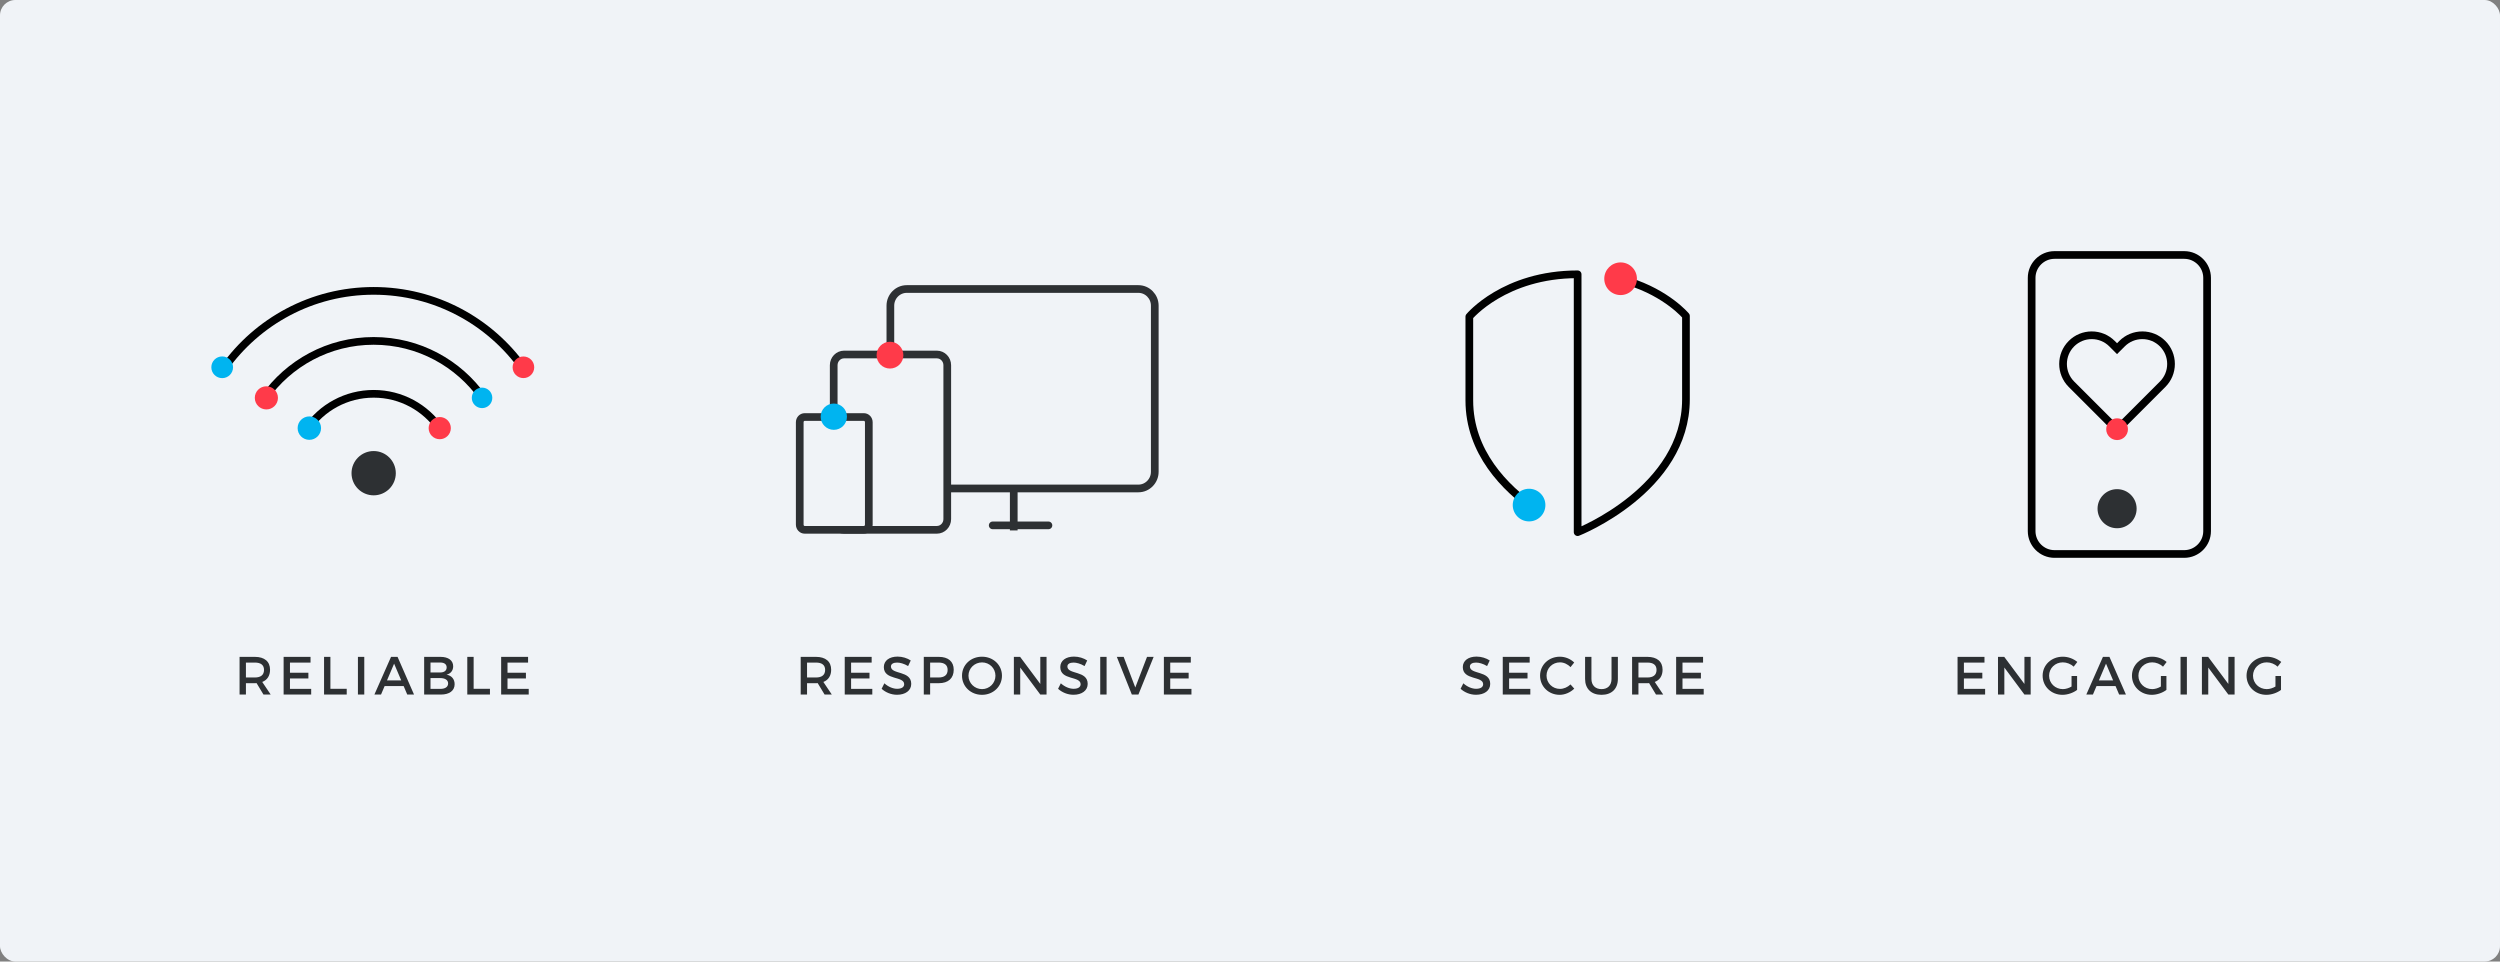 <?xml version="1.0" encoding="UTF-8"?>
<svg width="650px" height="250px" viewBox="0 0 650 250" version="1.1" xmlns="http://www.w3.org/2000/svg" xmlns:xlink="http://www.w3.org/1999/xlink">
    <rect x="0" y="0" width="650" height="250" fill="#808080" stroke="none"/>
    <!-- Generator: Sketch 48.2 (47327) - http://www.bohemiancoding.com/sketch -->
    <title>pwa-parts</title>
    <desc>Created with Sketch.</desc>
    <defs></defs>
    <g id="Pilar-Pages" stroke="none" stroke-width="1" fill="none" fill-rule="evenodd">
        <g id="pwa-parts">
            <rect id="Rectangle-6" fill="#F0F3F7" x="0" y="0" width="650" height="250" rx="4"></rect>
            <path d="M258.104,136.595 L272.595,136.595" id="Stroke-1" stroke="#2D3033" stroke-width="2" stroke-linecap="round" stroke-linejoin="round"></path>
            <path d="M295.992,126.998 L235.744,126.998 C233.408,126.998 231.496,125.051 231.496,122.67 L231.496,79.47 C231.496,77.092 233.408,75.143 235.744,75.143 L295.992,75.143 C298.328,75.143 300.241,77.092 300.241,79.47 L300.241,122.67 C300.241,125.051 298.328,126.998 295.992,126.998 Z" id="Stroke-3" stroke="#2D3033" stroke-width="2" stroke-linejoin="round"></path>
            <path d="M243.589,137.753 L219.461,137.753 C217.974,137.753 216.763,136.502 216.763,134.973 L216.763,94.951 C216.763,93.422 217.974,92.171 219.461,92.171 L243.589,92.171 C245.073,92.171 246.287,93.422 246.287,94.951 L246.287,134.973 C246.287,136.502 245.073,137.753 243.589,137.753 Z" id="Stroke-9" stroke="#2D3033" stroke-width="2" fill="#F0F3F7" stroke-linejoin="round"></path>
            <path d="M224.611,137.753 L209.213,137.753 C208.509,137.753 207.932,137.146 207.932,136.405 L207.932,109.776 C207.932,109.035 208.509,108.428 209.213,108.428 L224.611,108.428 C225.315,108.428 225.89,109.035 225.89,109.776 L225.89,136.405 C225.89,137.146 225.315,137.753 224.611,137.753 Z" id="Stroke-15" stroke="#2D3033" stroke-width="2" fill="#F0F3F7" stroke-linejoin="round"></path>
            <path d="M234.877,92.34 C234.877,90.415 233.318,88.856 231.394,88.856 C229.471,88.856 227.91,90.415 227.91,92.34 C227.91,94.264 229.471,95.823 231.394,95.823 C233.318,95.823 234.877,94.264 234.877,92.34" id="Fill-17" fill="#FF3A49"></path>
            <path d="M220.211,108.34 C220.211,106.451 218.681,104.921 216.792,104.921 C214.905,104.921 213.373,106.451 213.373,108.34 C213.373,110.229 214.905,111.759 216.792,111.759 C218.681,111.759 220.211,110.229 220.211,108.34" id="Fill-17-Copy" fill="#00B4F0"></path>
            <path d="M263.574,127.126 L263.574,136.912" id="Line-2" stroke="#2D3033" stroke-width="2" stroke-linecap="square"></path>
            <g id="Page-1" transform="translate(54.333, 75.311)">
                <path d="M42.819,53.477 C39.64,53.477 37.062,50.899 37.062,47.719 C37.062,44.54 39.64,41.962 42.819,41.962 C45.999,41.962 48.576,44.54 48.576,47.719 C48.576,50.899 45.999,53.477 42.819,53.477 Z" id="Fill-1" fill="#2D3033"></path>
                <path d="M14.436,28.075 C20.716,19.157 31.083,13.324 42.819,13.324 C54.555,13.324 64.921,19.156 71.201,28.074" id="Stroke-3" stroke="#000000" stroke-width="2" stroke-linecap="round"></path>
                <path d="M81.714,20.417 C73.069,8.257 58.876,0.317 42.82,0.317 C26.762,0.317 12.57,8.258 3.923,20.418" id="Stroke-5" stroke="#000000" stroke-width="2" stroke-linecap="round"></path>
                <path d="M25.555,36.172 C29.331,30.682 35.653,27.08 42.819,27.08 C49.985,27.08 56.307,30.682 60.083,36.17" id="Stroke-9" stroke="#000000" stroke-width="2" stroke-linecap="round"></path>
                <path d="M62.886,36 C62.886,37.595 61.593,38.887 59.999,38.887 C58.405,38.887 57.112,37.595 57.112,36 C57.112,34.406 58.405,33.113 59.999,33.113 C61.593,33.113 62.886,34.406 62.886,36" id="Fill-1-Copy" fill="#FF3A49"></path>
                <path d="M29.141,36 C29.141,37.683 27.777,39.047 26.095,39.047 C24.412,39.047 23.048,37.683 23.048,36 C23.048,34.318 24.412,32.954 26.095,32.954 C27.777,32.954 29.141,34.318 29.141,36" id="Fill-1-Copy-2" fill="#00B4F0"></path>
                <path d="M17.935,28.134 C17.935,29.796 16.587,31.144 14.925,31.144 C13.263,31.144 11.915,29.796 11.915,28.134 C11.915,26.471 13.263,25.124 14.925,25.124 C16.587,25.124 17.935,26.471 17.935,28.134" id="Fill-1-Copy-3" fill="#FF3A49"></path>
                <path d="M73.666,28.134 C73.666,29.606 72.472,30.8 70.999,30.8 C69.526,30.8 68.332,29.606 68.332,28.134 C68.332,26.661 69.526,25.467 70.999,25.467 C72.472,25.467 73.666,26.661 73.666,28.134" id="Fill-1-Copy-4" fill="#00B4F0"></path>
                <path d="M84.566,20.183 C84.566,21.736 83.308,22.994 81.755,22.994 C80.203,22.994 78.944,21.736 78.944,20.183 C78.944,18.631 80.203,17.372 81.755,17.372 C83.308,17.372 84.566,18.631 84.566,20.183" id="Fill-1-Copy-5" fill="#FF3A49"></path>
                <path d="M6.26,20.183 C6.26,21.742 4.996,23.006 3.437,23.006 C1.878,23.006 0.615,21.742 0.615,20.183 C0.615,18.624 1.878,17.36 3.437,17.36 C4.996,17.36 6.26,18.624 6.26,20.183" id="Fill-1-Copy-6" fill="#00B4F0"></path>
            </g>
            <path d="M399.182,132.398 C391.282,126.893 382.024,117.569 382.024,104.106 L382.024,82.326 C382.024,82.326 391.115,71.319 410.186,71.319 L410.186,138.359 C410.186,138.359 438.349,127.296 438.349,103.814 L438.349,82.151 C438.349,82.151 433.489,76.303 423.42,73.154" id="Stroke-1" stroke="#000000" stroke-width="2" stroke-linecap="round" stroke-linejoin="round"></path>
            <path d="M401.804,131.321 C401.804,128.977 399.903,127.076 397.558,127.076 C395.213,127.076 393.312,128.977 393.312,131.321 C393.312,133.666 395.213,135.567 397.558,135.567 C399.903,135.567 401.804,133.666 401.804,131.321" id="Fill-3" fill="#00B4F0"></path>
            <path d="M425.602,72.474 C425.602,70.129 423.7,68.228 421.356,68.228 C419.011,68.228 417.11,70.129 417.11,72.474 C417.11,74.818 419.011,76.719 421.356,76.719 C423.7,76.719 425.602,74.818 425.602,72.474" id="Fill-5" fill="#FF3A49"></path>
            <g id="Page-1" transform="translate(527.93, 66)">
                <path d="M39.975,78.036 L6.237,78.036 C2.97,78.036 0.297,75.363 0.297,72.096 L0.297,6.236 C0.297,2.969 2.97,0.296 6.237,0.296 L39.975,0.296 C43.242,0.296 45.915,2.969 45.915,6.236 L45.915,72.096 C45.915,75.363 43.242,78.036 39.975,78.036 Z" id="Stroke-1" stroke="#000000" stroke-width="2" stroke-linejoin="round"></path>
                <path d="M22.512,71.342 C19.706,71.342 17.431,69.067 17.431,66.261 C17.431,63.455 19.706,61.18 22.512,61.18 C25.318,61.18 27.593,63.455 27.593,66.261 C27.593,69.067 25.318,71.342 22.512,71.342 Z" id="Fill-3" fill="#2D3033"></path>
                <path d="M22.498,45.758 L10.645,33.906 C7.737,30.997 7.737,26.264 10.645,23.354 C12.054,21.945 13.928,21.169 15.921,21.169 C17.914,21.169 19.787,21.945 21.197,23.354 L22.498,24.657 L23.8,23.354 C25.209,21.945 27.083,21.169 29.076,21.169 C31.068,21.169 32.942,21.945 34.351,23.354 C35.76,24.764 36.536,26.638 36.536,28.63 C36.536,30.623 35.76,32.497 34.351,33.906 L22.498,45.758 Z" id="Stroke-5" stroke="#000000" stroke-width="2"></path>
                <path d="M25.34,45.59 C25.34,47.152 24.074,48.418 22.512,48.418 C20.95,48.418 19.684,47.152 19.684,45.59 C19.684,44.029 20.95,42.762 22.512,42.762 C24.074,42.762 25.34,44.029 25.34,45.59" id="Fill-3-Copy" fill="#FF3A49"></path>
            </g>
            <path d="M68.504,180.584 L66.712,177.616 C66.572,177.63 66.418,177.63 66.264,177.63 L63.94,177.63 L63.94,180.584 L62.288,180.584 L62.288,170.784 L66.264,170.784 C68.77,170.784 70.212,172.002 70.212,174.13 C70.212,175.698 69.484,176.804 68.182,177.308 L70.38,180.584 L68.504,180.584 Z M63.94,176.146 L66.264,176.146 C67.776,176.146 68.644,175.502 68.644,174.172 C68.644,172.884 67.776,172.268 66.264,172.268 L63.94,172.268 L63.94,176.146 Z M80.74,172.268 L75.392,172.268 L75.392,174.914 L80.18,174.914 L80.18,176.398 L75.392,176.398 L75.392,179.1 L80.908,179.1 L80.908,180.584 L73.74,180.584 L73.74,170.784 L80.74,170.784 L80.74,172.268 Z M85.906,179.086 L90.148,179.086 L90.148,180.584 L84.254,180.584 L84.254,170.784 L85.906,170.784 L85.906,179.086 Z M94.712,180.584 L93.06,180.584 L93.06,170.784 L94.712,170.784 L94.712,180.584 Z M104.946,178.372 L100.004,178.372 L99.066,180.584 L97.344,180.584 L101.67,170.784 L103.364,170.784 L107.648,180.584 L105.884,180.584 L104.946,178.372 Z M104.316,176.902 L102.468,172.548 L100.62,176.902 L104.316,176.902 Z M110.28,170.784 L114.536,170.784 C116.566,170.784 117.826,171.708 117.826,173.234 C117.826,174.34 117.168,175.166 116.104,175.418 C117.42,175.642 118.204,176.58 118.204,177.896 C118.204,179.576 116.846,180.584 114.634,180.584 L110.28,180.584 L110.28,170.784 Z M111.932,172.254 L111.932,174.844 L114.452,174.844 C115.502,174.844 116.132,174.354 116.132,173.528 C116.132,172.702 115.502,172.254 114.452,172.254 L111.932,172.254 Z M111.932,176.3 L111.932,179.114 L114.452,179.114 C115.74,179.114 116.51,178.61 116.51,177.686 C116.51,176.818 115.74,176.3 114.452,176.3 L111.932,176.3 Z M123.146,179.086 L127.388,179.086 L127.388,180.584 L121.494,180.584 L121.494,170.784 L123.146,170.784 L123.146,179.086 Z M137.3,172.268 L131.952,172.268 L131.952,174.914 L136.74,174.914 L136.74,176.398 L131.952,176.398 L131.952,179.1 L137.468,179.1 L137.468,180.584 L130.3,180.584 L130.3,170.784 L137.3,170.784 L137.3,172.268 Z" id="Reliable" fill="#2D3033"></path>
            <path d="M214.395,180.584 L212.603,177.616 C212.463,177.63 212.309,177.63 212.155,177.63 L209.831,177.63 L209.831,180.584 L208.179,180.584 L208.179,170.784 L212.155,170.784 C214.661,170.784 216.103,172.002 216.103,174.13 C216.103,175.698 215.375,176.804 214.073,177.308 L216.271,180.584 L214.395,180.584 Z M209.831,176.146 L212.155,176.146 C213.667,176.146 214.535,175.502 214.535,174.172 C214.535,172.884 213.667,172.268 212.155,172.268 L209.831,172.268 L209.831,176.146 Z M226.631,172.268 L221.283,172.268 L221.283,174.914 L226.071,174.914 L226.071,176.398 L221.283,176.398 L221.283,179.1 L226.799,179.1 L226.799,180.584 L219.631,180.584 L219.631,170.784 L226.631,170.784 L226.631,172.268 Z M233.365,170.714 C234.639,170.714 235.885,171.12 236.795,171.722 L236.109,173.178 C235.045,172.534 233.981,172.268 233.239,172.268 C232.273,172.268 231.643,172.632 231.643,173.29 C231.643,175.432 236.935,174.284 236.921,177.812 C236.921,179.562 235.381,180.64 233.225,180.64 C231.685,180.64 230.229,180.01 229.221,179.086 L229.935,177.658 C230.943,178.582 232.203,179.086 233.253,179.086 C234.401,179.086 235.087,178.652 235.087,177.896 C235.087,175.712 229.795,176.93 229.795,173.444 C229.795,171.764 231.237,170.714 233.365,170.714 Z M240.183,170.784 L244.089,170.784 C246.553,170.784 247.967,172.002 247.967,174.13 C247.967,176.342 246.553,177.63 244.089,177.63 L241.835,177.63 L241.835,180.584 L240.183,180.584 L240.183,170.784 Z M241.835,172.268 L241.835,176.146 L244.019,176.146 C245.531,176.146 246.385,175.502 246.385,174.172 C246.385,172.884 245.531,172.268 244.019,172.268 L241.835,172.268 Z M255.317,170.742 C258.243,170.742 260.511,172.884 260.511,175.684 C260.511,178.484 258.243,180.654 255.317,180.654 C252.391,180.654 250.123,178.484 250.123,175.684 C250.123,172.87 252.391,170.742 255.317,170.742 Z M255.331,172.226 C253.399,172.226 251.803,173.738 251.803,175.684 C251.803,177.63 253.413,179.17 255.331,179.17 C257.249,179.17 258.817,177.63 258.817,175.684 C258.817,173.738 257.249,172.226 255.331,172.226 Z M272.103,180.584 L270.479,180.584 L265.257,173.556 L265.257,180.584 L263.605,180.584 L263.605,170.784 L265.229,170.784 L270.479,177.826 L270.479,170.784 L272.103,170.784 L272.103,180.584 Z M279.243,170.714 C280.517,170.714 281.763,171.12 282.673,171.722 L281.987,173.178 C280.923,172.534 279.859,172.268 279.117,172.268 C278.151,172.268 277.521,172.632 277.521,173.29 C277.521,175.432 282.813,174.284 282.799,177.812 C282.799,179.562 281.259,180.64 279.103,180.64 C277.563,180.64 276.107,180.01 275.099,179.086 L275.813,177.658 C276.821,178.582 278.081,179.086 279.131,179.086 C280.279,179.086 280.965,178.652 280.965,177.896 C280.965,175.712 275.673,176.93 275.673,173.444 C275.673,171.764 277.115,170.714 279.243,170.714 Z M287.713,180.584 L286.061,180.584 L286.061,170.784 L287.713,170.784 L287.713,180.584 Z M295.987,180.584 L294.279,180.584 L290.373,170.784 L292.151,170.784 L295.175,178.75 L298.227,170.784 L299.949,170.784 L295.987,180.584 Z M309.609,172.268 L304.261,172.268 L304.261,174.914 L309.049,174.914 L309.049,176.398 L304.261,176.398 L304.261,179.1 L309.777,179.1 L309.777,180.584 L302.609,180.584 L302.609,170.784 L309.609,170.784 L309.609,172.268 Z" id="responsive" fill="#2D3033"></path>
            <path d="M383.898,170.714 C385.172,170.714 386.418,171.12 387.328,171.722 L386.642,173.178 C385.578,172.534 384.514,172.268 383.772,172.268 C382.806,172.268 382.176,172.632 382.176,173.29 C382.176,175.432 387.468,174.284 387.454,177.812 C387.454,179.562 385.914,180.64 383.758,180.64 C382.218,180.64 380.762,180.01 379.754,179.086 L380.468,177.658 C381.476,178.582 382.736,179.086 383.786,179.086 C384.934,179.086 385.62,178.652 385.62,177.896 C385.62,175.712 380.328,176.93 380.328,173.444 C380.328,171.764 381.77,170.714 383.898,170.714 Z M397.716,172.268 L392.368,172.268 L392.368,174.914 L397.156,174.914 L397.156,176.398 L392.368,176.398 L392.368,179.1 L397.884,179.1 L397.884,180.584 L390.716,180.584 L390.716,170.784 L397.716,170.784 L397.716,172.268 Z M405.57,170.742 C406.956,170.742 408.342,171.316 409.294,172.254 L408.328,173.458 C407.614,172.688 406.592,172.212 405.598,172.212 C403.638,172.212 402.098,173.724 402.098,175.656 C402.098,177.588 403.638,179.114 405.598,179.114 C406.578,179.114 407.586,178.666 408.328,177.952 L409.308,179.044 C408.314,180.024 406.9,180.654 405.514,180.654 C402.644,180.654 400.418,178.484 400.418,175.67 C400.418,172.884 402.672,170.742 405.57,170.742 Z M420.648,170.784 L420.648,176.524 C420.648,179.086 419.038,180.654 416.392,180.654 C413.746,180.654 412.122,179.086 412.122,176.524 L412.122,170.784 L413.774,170.784 L413.774,176.524 C413.774,178.176 414.796,179.17 416.406,179.17 C418.002,179.17 418.996,178.19 418.996,176.524 L418.996,170.784 L420.648,170.784 Z M430.56,180.584 L428.768,177.616 C428.628,177.63 428.474,177.63 428.32,177.63 L425.996,177.63 L425.996,180.584 L424.344,180.584 L424.344,170.784 L428.32,170.784 C430.826,170.784 432.268,172.002 432.268,174.13 C432.268,175.698 431.54,176.804 430.238,177.308 L432.436,180.584 L430.56,180.584 Z M425.996,176.146 L428.32,176.146 C429.832,176.146 430.7,175.502 430.7,174.172 C430.7,172.884 429.832,172.268 428.32,172.268 L425.996,172.268 L425.996,176.146 Z M442.796,172.268 L437.448,172.268 L437.448,174.914 L442.236,174.914 L442.236,176.398 L437.448,176.398 L437.448,179.1 L442.964,179.1 L442.964,180.584 L435.796,180.584 L435.796,170.784 L442.796,170.784 L442.796,172.268 Z" id="secure" fill="#2D3033"></path>
            <path d="M515.964,172.268 L510.616,172.268 L510.616,174.914 L515.404,174.914 L515.404,176.398 L510.616,176.398 L510.616,179.1 L516.132,179.1 L516.132,180.584 L508.964,180.584 L508.964,170.784 L515.964,170.784 L515.964,172.268 Z M527.976,180.584 L526.352,180.584 L521.13,173.556 L521.13,180.584 L519.478,180.584 L519.478,170.784 L521.102,170.784 L526.352,177.826 L526.352,170.784 L527.976,170.784 L527.976,180.584 Z M538.602,175.768 L540.044,175.768 L540.044,179.38 C539.05,180.136 537.58,180.654 536.236,180.654 C533.338,180.654 531.084,178.484 531.084,175.684 C531.084,172.884 533.366,170.742 536.334,170.742 C537.734,170.742 539.134,171.274 540.1,172.114 L539.162,173.332 C538.406,172.632 537.356,172.212 536.334,172.212 C534.332,172.212 532.764,173.738 532.764,175.684 C532.764,177.644 534.346,179.17 536.348,179.17 C537.076,179.17 537.902,178.918 538.602,178.498 L538.602,175.768 Z M550.04,178.372 L545.098,178.372 L544.16,180.584 L542.438,180.584 L546.764,170.784 L548.458,170.784 L552.742,180.584 L550.978,180.584 L550.04,178.372 Z M549.41,176.902 L547.562,172.548 L545.714,176.902 L549.41,176.902 Z M561.828,175.768 L563.27,175.768 L563.27,179.38 C562.276,180.136 560.806,180.654 559.462,180.654 C556.564,180.654 554.31,178.484 554.31,175.684 C554.31,172.884 556.592,170.742 559.56,170.742 C560.96,170.742 562.36,171.274 563.326,172.114 L562.388,173.332 C561.632,172.632 560.582,172.212 559.56,172.212 C557.558,172.212 555.99,173.738 555.99,175.684 C555.99,177.644 557.572,179.17 559.574,179.17 C560.302,179.17 561.128,178.918 561.828,178.498 L561.828,175.768 Z M568.59,180.584 L566.938,180.584 L566.938,170.784 L568.59,170.784 L568.59,180.584 Z M580.994,180.584 L579.37,180.584 L574.148,173.556 L574.148,180.584 L572.496,180.584 L572.496,170.784 L574.12,170.784 L579.37,177.826 L579.37,170.784 L580.994,170.784 L580.994,180.584 Z M591.62,175.768 L593.062,175.768 L593.062,179.38 C592.068,180.136 590.598,180.654 589.254,180.654 C586.356,180.654 584.102,178.484 584.102,175.684 C584.102,172.884 586.384,170.742 589.352,170.742 C590.752,170.742 592.152,171.274 593.118,172.114 L592.18,173.332 C591.424,172.632 590.374,172.212 589.352,172.212 C587.35,172.212 585.782,173.738 585.782,175.684 C585.782,177.644 587.364,179.17 589.366,179.17 C590.094,179.17 590.92,178.918 591.62,178.498 L591.62,175.768 Z" id="engaging" fill="#2D3033"></path>
        </g>
    </g>
</svg>